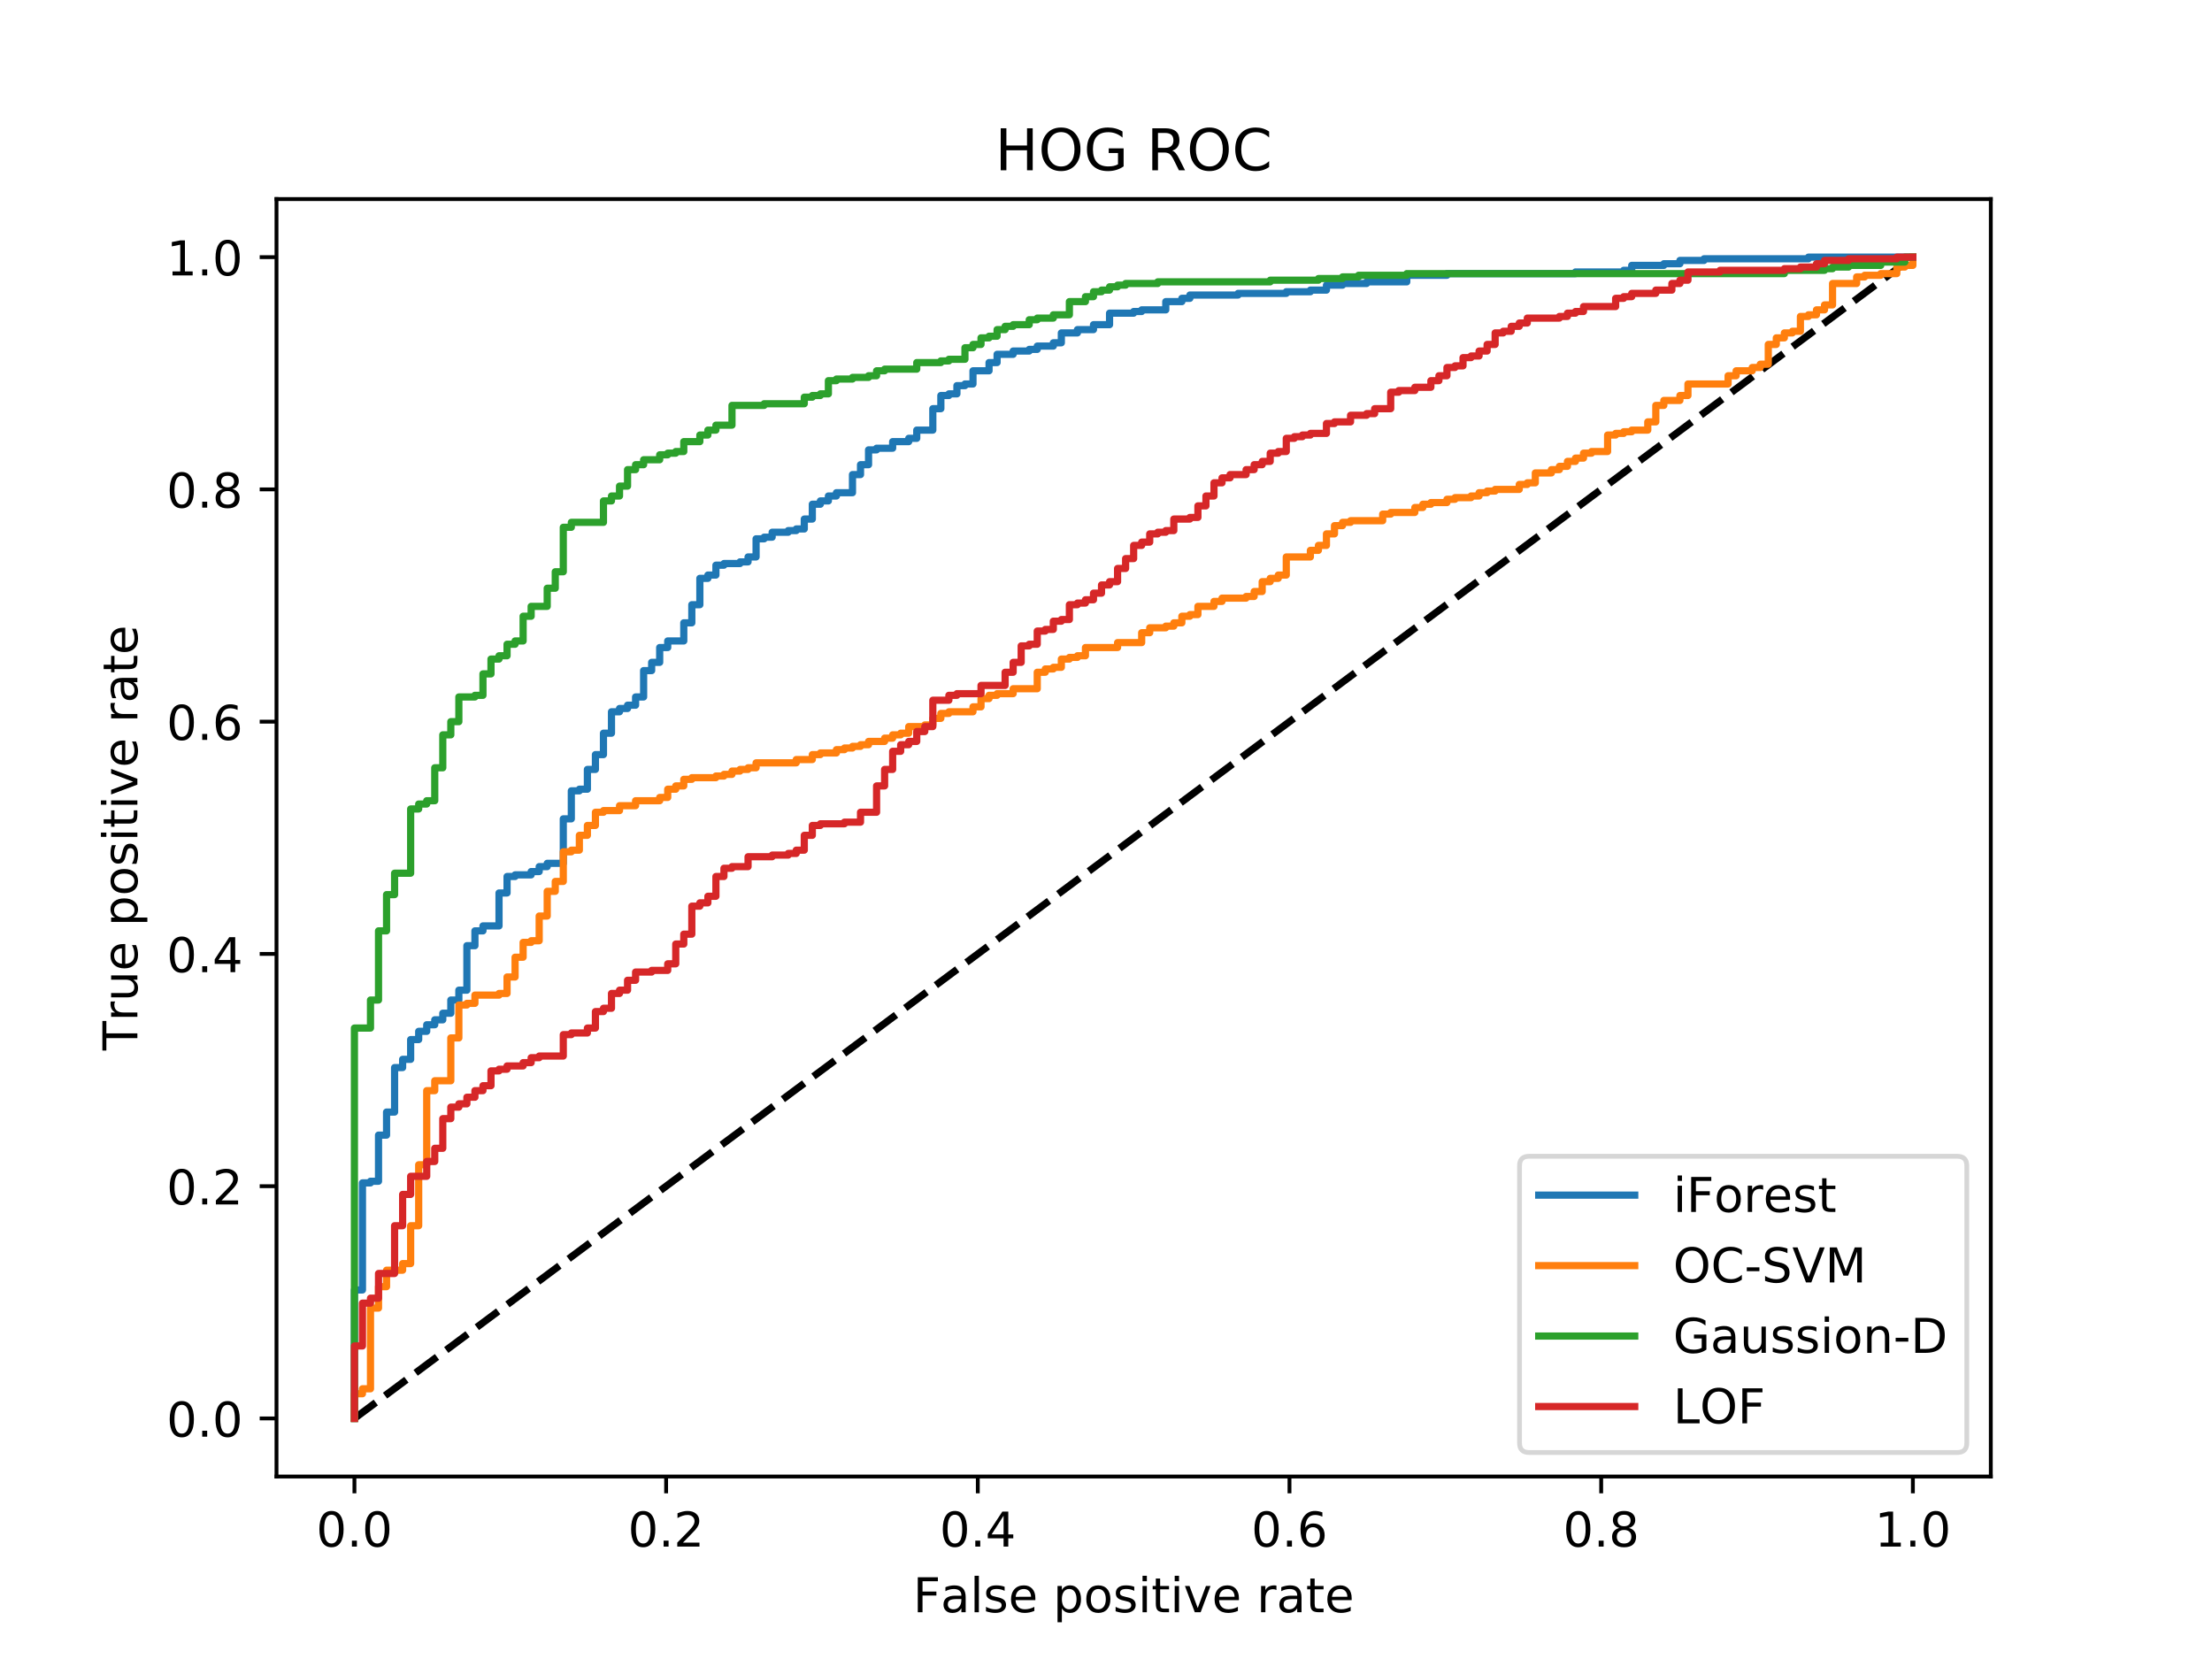 <?xml version="1.0" encoding="utf-8" standalone="no"?>
<!DOCTYPE svg PUBLIC "-//W3C//DTD SVG 1.1//EN"
  "http://www.w3.org/Graphics/SVG/1.1/DTD/svg11.dtd">
<!-- Created with matplotlib (https://matplotlib.org/) -->
<svg height="345.6pt" version="1.1" viewBox="0 0 460.8 345.6" width="460.8pt" xmlns="http://www.w3.org/2000/svg" xmlns:xlink="http://www.w3.org/1999/xlink">
 <defs>
  <style type="text/css">
*{stroke-linecap:butt;stroke-linejoin:round;}
  </style>
 </defs>
 <g id="figure_1">
  <g id="patch_1">
   <path d="M 0 345.6 
L 460.8 345.6 
L 460.8 0 
L 0 0 
z
" style="fill:#ffffff;"/>
  </g>
  <g id="axes_1">
   <g id="patch_2">
    <path d="M 57.6 307.584 
L 414.72 307.584 
L 414.72 41.472 
L 57.6 41.472 
z
" style="fill:#ffffff;"/>
   </g>
   <g id="matplotlib.axis_1">
    <g id="xtick_1">
     <g id="line2d_1">
      <defs>
       <path d="M 0 0 
L 0 3.5 
" id="m0bc32d3000" style="stroke:#000000;stroke-width:0.8;"/>
      </defs>
      <g>
       <use style="stroke:#000000;stroke-width:0.8;" x="73.833" xlink:href="#m0bc32d3000" y="307.584"/>
      </g>
     </g>
     <g id="text_1">
      <!-- 0.0 -->
      <defs>
       <path d="M 31.781 66.406 
Q 24.172 66.406 20.328 58.906 
Q 16.5 51.422 16.5 36.375 
Q 16.5 21.391 20.328 13.891 
Q 24.172 6.391 31.781 6.391 
Q 39.453 6.391 43.281 13.891 
Q 47.125 21.391 47.125 36.375 
Q 47.125 51.422 43.281 58.906 
Q 39.453 66.406 31.781 66.406 
z
M 31.781 74.219 
Q 44.047 74.219 50.516 64.516 
Q 56.984 54.828 56.984 36.375 
Q 56.984 17.969 50.516 8.266 
Q 44.047 -1.422 31.781 -1.422 
Q 19.531 -1.422 13.062 8.266 
Q 6.594 17.969 6.594 36.375 
Q 6.594 54.828 13.062 64.516 
Q 19.531 74.219 31.781 74.219 
z
" id="DejaVuSans-48"/>
       <path d="M 10.688 12.406 
L 21 12.406 
L 21 0 
L 10.688 0 
z
" id="DejaVuSans-46"/>
      </defs>
      <g transform="translate(65.881 322.182)scale(0.1 -0.1)">
       <use xlink:href="#DejaVuSans-48"/>
       <use x="63.623" xlink:href="#DejaVuSans-46"/>
       <use x="95.41" xlink:href="#DejaVuSans-48"/>
      </g>
     </g>
    </g>
    <g id="xtick_2">
     <g id="line2d_2">
      <g>
       <use style="stroke:#000000;stroke-width:0.8;" x="138.764" xlink:href="#m0bc32d3000" y="307.584"/>
      </g>
     </g>
     <g id="text_2">
      <!-- 0.2 -->
      <defs>
       <path d="M 19.188 8.297 
L 53.609 8.297 
L 53.609 0 
L 7.328 0 
L 7.328 8.297 
Q 12.938 14.109 22.625 23.891 
Q 32.328 33.688 34.812 36.531 
Q 39.547 41.844 41.422 45.531 
Q 43.312 49.219 43.312 52.781 
Q 43.312 58.594 39.234 62.25 
Q 35.156 65.922 28.609 65.922 
Q 23.969 65.922 18.812 64.312 
Q 13.672 62.703 7.812 59.422 
L 7.812 69.391 
Q 13.766 71.781 18.938 73 
Q 24.125 74.219 28.422 74.219 
Q 39.75 74.219 46.484 68.547 
Q 53.219 62.891 53.219 53.422 
Q 53.219 48.922 51.531 44.891 
Q 49.859 40.875 45.406 35.406 
Q 44.188 33.984 37.641 27.219 
Q 31.109 20.453 19.188 8.297 
z
" id="DejaVuSans-50"/>
      </defs>
      <g transform="translate(130.812 322.182)scale(0.1 -0.1)">
       <use xlink:href="#DejaVuSans-48"/>
       <use x="63.623" xlink:href="#DejaVuSans-46"/>
       <use x="95.41" xlink:href="#DejaVuSans-50"/>
      </g>
     </g>
    </g>
    <g id="xtick_3">
     <g id="line2d_3">
      <g>
       <use style="stroke:#000000;stroke-width:0.8;" x="203.695" xlink:href="#m0bc32d3000" y="307.584"/>
      </g>
     </g>
     <g id="text_3">
      <!-- 0.4 -->
      <defs>
       <path d="M 37.797 64.312 
L 12.891 25.391 
L 37.797 25.391 
z
M 35.203 72.906 
L 47.609 72.906 
L 47.609 25.391 
L 58.016 25.391 
L 58.016 17.188 
L 47.609 17.188 
L 47.609 0 
L 37.797 0 
L 37.797 17.188 
L 4.891 17.188 
L 4.891 26.703 
z
" id="DejaVuSans-52"/>
      </defs>
      <g transform="translate(195.743 322.182)scale(0.1 -0.1)">
       <use xlink:href="#DejaVuSans-48"/>
       <use x="63.623" xlink:href="#DejaVuSans-46"/>
       <use x="95.41" xlink:href="#DejaVuSans-52"/>
      </g>
     </g>
    </g>
    <g id="xtick_4">
     <g id="line2d_4">
      <g>
       <use style="stroke:#000000;stroke-width:0.8;" x="268.625" xlink:href="#m0bc32d3000" y="307.584"/>
      </g>
     </g>
     <g id="text_4">
      <!-- 0.6 -->
      <defs>
       <path d="M 33.016 40.375 
Q 26.375 40.375 22.484 35.828 
Q 18.609 31.297 18.609 23.391 
Q 18.609 15.531 22.484 10.953 
Q 26.375 6.391 33.016 6.391 
Q 39.656 6.391 43.531 10.953 
Q 47.406 15.531 47.406 23.391 
Q 47.406 31.297 43.531 35.828 
Q 39.656 40.375 33.016 40.375 
z
M 52.594 71.297 
L 52.594 62.312 
Q 48.875 64.062 45.094 64.984 
Q 41.312 65.922 37.594 65.922 
Q 27.828 65.922 22.672 59.328 
Q 17.531 52.734 16.797 39.406 
Q 19.672 43.656 24.016 45.922 
Q 28.375 48.188 33.594 48.188 
Q 44.578 48.188 50.953 41.516 
Q 57.328 34.859 57.328 23.391 
Q 57.328 12.156 50.688 5.359 
Q 44.047 -1.422 33.016 -1.422 
Q 20.359 -1.422 13.672 8.266 
Q 6.984 17.969 6.984 36.375 
Q 6.984 53.656 15.188 63.938 
Q 23.391 74.219 37.203 74.219 
Q 40.922 74.219 44.703 73.484 
Q 48.484 72.75 52.594 71.297 
z
" id="DejaVuSans-54"/>
      </defs>
      <g transform="translate(260.674 322.182)scale(0.1 -0.1)">
       <use xlink:href="#DejaVuSans-48"/>
       <use x="63.623" xlink:href="#DejaVuSans-46"/>
       <use x="95.41" xlink:href="#DejaVuSans-54"/>
      </g>
     </g>
    </g>
    <g id="xtick_5">
     <g id="line2d_5">
      <g>
       <use style="stroke:#000000;stroke-width:0.8;" x="333.556" xlink:href="#m0bc32d3000" y="307.584"/>
      </g>
     </g>
     <g id="text_5">
      <!-- 0.8 -->
      <defs>
       <path d="M 31.781 34.625 
Q 24.75 34.625 20.719 30.859 
Q 16.703 27.094 16.703 20.516 
Q 16.703 13.922 20.719 10.156 
Q 24.75 6.391 31.781 6.391 
Q 38.812 6.391 42.859 10.172 
Q 46.922 13.969 46.922 20.516 
Q 46.922 27.094 42.891 30.859 
Q 38.875 34.625 31.781 34.625 
z
M 21.922 38.812 
Q 15.578 40.375 12.031 44.719 
Q 8.5 49.078 8.5 55.328 
Q 8.5 64.062 14.719 69.141 
Q 20.953 74.219 31.781 74.219 
Q 42.672 74.219 48.875 69.141 
Q 55.078 64.062 55.078 55.328 
Q 55.078 49.078 51.531 44.719 
Q 48 40.375 41.703 38.812 
Q 48.828 37.156 52.797 32.312 
Q 56.781 27.484 56.781 20.516 
Q 56.781 9.906 50.312 4.234 
Q 43.844 -1.422 31.781 -1.422 
Q 19.734 -1.422 13.25 4.234 
Q 6.781 9.906 6.781 20.516 
Q 6.781 27.484 10.781 32.312 
Q 14.797 37.156 21.922 38.812 
z
M 18.312 54.391 
Q 18.312 48.734 21.844 45.562 
Q 25.391 42.391 31.781 42.391 
Q 38.141 42.391 41.719 45.562 
Q 45.312 48.734 45.312 54.391 
Q 45.312 60.062 41.719 63.234 
Q 38.141 66.406 31.781 66.406 
Q 25.391 66.406 21.844 63.234 
Q 18.312 60.062 18.312 54.391 
z
" id="DejaVuSans-56"/>
      </defs>
      <g transform="translate(325.605 322.182)scale(0.1 -0.1)">
       <use xlink:href="#DejaVuSans-48"/>
       <use x="63.623" xlink:href="#DejaVuSans-46"/>
       <use x="95.41" xlink:href="#DejaVuSans-56"/>
      </g>
     </g>
    </g>
    <g id="xtick_6">
     <g id="line2d_6">
      <g>
       <use style="stroke:#000000;stroke-width:0.8;" x="398.487" xlink:href="#m0bc32d3000" y="307.584"/>
      </g>
     </g>
     <g id="text_6">
      <!-- 1.0 -->
      <defs>
       <path d="M 12.406 8.297 
L 28.516 8.297 
L 28.516 63.922 
L 10.984 60.406 
L 10.984 69.391 
L 28.422 72.906 
L 38.281 72.906 
L 38.281 8.297 
L 54.391 8.297 
L 54.391 0 
L 12.406 0 
z
" id="DejaVuSans-49"/>
      </defs>
      <g transform="translate(390.536 322.182)scale(0.1 -0.1)">
       <use xlink:href="#DejaVuSans-49"/>
       <use x="63.623" xlink:href="#DejaVuSans-46"/>
       <use x="95.41" xlink:href="#DejaVuSans-48"/>
      </g>
     </g>
    </g>
    <g id="text_7">
     <!-- False positive rate -->
     <defs>
      <path d="M 9.812 72.906 
L 51.703 72.906 
L 51.703 64.594 
L 19.672 64.594 
L 19.672 43.109 
L 48.578 43.109 
L 48.578 34.812 
L 19.672 34.812 
L 19.672 0 
L 9.812 0 
z
" id="DejaVuSans-70"/>
      <path d="M 34.281 27.484 
Q 23.391 27.484 19.188 25 
Q 14.984 22.516 14.984 16.5 
Q 14.984 11.719 18.141 8.906 
Q 21.297 6.109 26.703 6.109 
Q 34.188 6.109 38.703 11.406 
Q 43.219 16.703 43.219 25.484 
L 43.219 27.484 
z
M 52.203 31.203 
L 52.203 0 
L 43.219 0 
L 43.219 8.297 
Q 40.141 3.328 35.547 0.953 
Q 30.953 -1.422 24.312 -1.422 
Q 15.922 -1.422 10.953 3.297 
Q 6 8.016 6 15.922 
Q 6 25.141 12.172 29.828 
Q 18.359 34.516 30.609 34.516 
L 43.219 34.516 
L 43.219 35.406 
Q 43.219 41.609 39.141 45 
Q 35.062 48.391 27.688 48.391 
Q 23 48.391 18.547 47.266 
Q 14.109 46.141 10.016 43.891 
L 10.016 52.203 
Q 14.938 54.109 19.578 55.047 
Q 24.219 56 28.609 56 
Q 40.484 56 46.344 49.844 
Q 52.203 43.703 52.203 31.203 
z
" id="DejaVuSans-97"/>
      <path d="M 9.422 75.984 
L 18.406 75.984 
L 18.406 0 
L 9.422 0 
z
" id="DejaVuSans-108"/>
      <path d="M 44.281 53.078 
L 44.281 44.578 
Q 40.484 46.531 36.375 47.5 
Q 32.281 48.484 27.875 48.484 
Q 21.188 48.484 17.844 46.438 
Q 14.5 44.391 14.5 40.281 
Q 14.5 37.156 16.891 35.375 
Q 19.281 33.594 26.516 31.984 
L 29.594 31.297 
Q 39.156 29.25 43.188 25.516 
Q 47.219 21.781 47.219 15.094 
Q 47.219 7.469 41.188 3.016 
Q 35.156 -1.422 24.609 -1.422 
Q 20.219 -1.422 15.453 -0.562 
Q 10.688 0.297 5.422 2 
L 5.422 11.281 
Q 10.406 8.688 15.234 7.391 
Q 20.062 6.109 24.812 6.109 
Q 31.156 6.109 34.562 8.281 
Q 37.984 10.453 37.984 14.406 
Q 37.984 18.062 35.516 20.016 
Q 33.062 21.969 24.703 23.781 
L 21.578 24.516 
Q 13.234 26.266 9.516 29.906 
Q 5.812 33.547 5.812 39.891 
Q 5.812 47.609 11.281 51.797 
Q 16.75 56 26.812 56 
Q 31.781 56 36.172 55.266 
Q 40.578 54.547 44.281 53.078 
z
" id="DejaVuSans-115"/>
      <path d="M 56.203 29.594 
L 56.203 25.203 
L 14.891 25.203 
Q 15.484 15.922 20.484 11.062 
Q 25.484 6.203 34.422 6.203 
Q 39.594 6.203 44.453 7.469 
Q 49.312 8.734 54.109 11.281 
L 54.109 2.781 
Q 49.266 0.734 44.188 -0.344 
Q 39.109 -1.422 33.891 -1.422 
Q 20.797 -1.422 13.156 6.188 
Q 5.516 13.812 5.516 26.812 
Q 5.516 40.234 12.766 48.109 
Q 20.016 56 32.328 56 
Q 43.359 56 49.781 48.891 
Q 56.203 41.797 56.203 29.594 
z
M 47.219 32.234 
Q 47.125 39.594 43.094 43.984 
Q 39.062 48.391 32.422 48.391 
Q 24.906 48.391 20.391 44.141 
Q 15.875 39.891 15.188 32.172 
z
" id="DejaVuSans-101"/>
      <path id="DejaVuSans-32"/>
      <path d="M 18.109 8.203 
L 18.109 -20.797 
L 9.078 -20.797 
L 9.078 54.688 
L 18.109 54.688 
L 18.109 46.391 
Q 20.953 51.266 25.266 53.625 
Q 29.594 56 35.594 56 
Q 45.562 56 51.781 48.094 
Q 58.016 40.188 58.016 27.297 
Q 58.016 14.406 51.781 6.484 
Q 45.562 -1.422 35.594 -1.422 
Q 29.594 -1.422 25.266 0.953 
Q 20.953 3.328 18.109 8.203 
z
M 48.688 27.297 
Q 48.688 37.203 44.609 42.844 
Q 40.531 48.484 33.406 48.484 
Q 26.266 48.484 22.188 42.844 
Q 18.109 37.203 18.109 27.297 
Q 18.109 17.391 22.188 11.75 
Q 26.266 6.109 33.406 6.109 
Q 40.531 6.109 44.609 11.75 
Q 48.688 17.391 48.688 27.297 
z
" id="DejaVuSans-112"/>
      <path d="M 30.609 48.391 
Q 23.391 48.391 19.188 42.75 
Q 14.984 37.109 14.984 27.297 
Q 14.984 17.484 19.156 11.844 
Q 23.344 6.203 30.609 6.203 
Q 37.797 6.203 41.984 11.859 
Q 46.188 17.531 46.188 27.297 
Q 46.188 37.016 41.984 42.703 
Q 37.797 48.391 30.609 48.391 
z
M 30.609 56 
Q 42.328 56 49.016 48.375 
Q 55.719 40.766 55.719 27.297 
Q 55.719 13.875 49.016 6.219 
Q 42.328 -1.422 30.609 -1.422 
Q 18.844 -1.422 12.172 6.219 
Q 5.516 13.875 5.516 27.297 
Q 5.516 40.766 12.172 48.375 
Q 18.844 56 30.609 56 
z
" id="DejaVuSans-111"/>
      <path d="M 9.422 54.688 
L 18.406 54.688 
L 18.406 0 
L 9.422 0 
z
M 9.422 75.984 
L 18.406 75.984 
L 18.406 64.594 
L 9.422 64.594 
z
" id="DejaVuSans-105"/>
      <path d="M 18.312 70.219 
L 18.312 54.688 
L 36.812 54.688 
L 36.812 47.703 
L 18.312 47.703 
L 18.312 18.016 
Q 18.312 11.328 20.141 9.422 
Q 21.969 7.516 27.594 7.516 
L 36.812 7.516 
L 36.812 0 
L 27.594 0 
Q 17.188 0 13.234 3.875 
Q 9.281 7.766 9.281 18.016 
L 9.281 47.703 
L 2.688 47.703 
L 2.688 54.688 
L 9.281 54.688 
L 9.281 70.219 
z
" id="DejaVuSans-116"/>
      <path d="M 2.984 54.688 
L 12.5 54.688 
L 29.594 8.797 
L 46.688 54.688 
L 56.203 54.688 
L 35.688 0 
L 23.484 0 
z
" id="DejaVuSans-118"/>
      <path d="M 41.109 46.297 
Q 39.594 47.172 37.812 47.578 
Q 36.031 48 33.891 48 
Q 26.266 48 22.188 43.047 
Q 18.109 38.094 18.109 28.812 
L 18.109 0 
L 9.078 0 
L 9.078 54.688 
L 18.109 54.688 
L 18.109 46.188 
Q 20.953 51.172 25.484 53.578 
Q 30.031 56 36.531 56 
Q 37.453 56 38.578 55.875 
Q 39.703 55.766 41.062 55.516 
z
" id="DejaVuSans-114"/>
     </defs>
     <g transform="translate(190.21 335.861)scale(0.1 -0.1)">
      <use xlink:href="#DejaVuSans-70"/>
      <use x="57.379" xlink:href="#DejaVuSans-97"/>
      <use x="118.658" xlink:href="#DejaVuSans-108"/>
      <use x="146.441" xlink:href="#DejaVuSans-115"/>
      <use x="198.541" xlink:href="#DejaVuSans-101"/>
      <use x="260.064" xlink:href="#DejaVuSans-32"/>
      <use x="291.852" xlink:href="#DejaVuSans-112"/>
      <use x="355.328" xlink:href="#DejaVuSans-111"/>
      <use x="416.51" xlink:href="#DejaVuSans-115"/>
      <use x="468.609" xlink:href="#DejaVuSans-105"/>
      <use x="496.393" xlink:href="#DejaVuSans-116"/>
      <use x="535.602" xlink:href="#DejaVuSans-105"/>
      <use x="563.385" xlink:href="#DejaVuSans-118"/>
      <use x="622.564" xlink:href="#DejaVuSans-101"/>
      <use x="684.088" xlink:href="#DejaVuSans-32"/>
      <use x="715.875" xlink:href="#DejaVuSans-114"/>
      <use x="756.988" xlink:href="#DejaVuSans-97"/>
      <use x="818.268" xlink:href="#DejaVuSans-116"/>
      <use x="857.477" xlink:href="#DejaVuSans-101"/>
     </g>
    </g>
   </g>
   <g id="matplotlib.axis_2">
    <g id="ytick_1">
     <g id="line2d_7">
      <defs>
       <path d="M 0 0 
L -3.5 0 
" id="m766996e56f" style="stroke:#000000;stroke-width:0.8;"/>
      </defs>
      <g>
       <use style="stroke:#000000;stroke-width:0.8;" x="57.6" xlink:href="#m766996e56f" y="295.488"/>
      </g>
     </g>
     <g id="text_8">
      <!-- 0.0 -->
      <g transform="translate(34.697 299.287)scale(0.1 -0.1)">
       <use xlink:href="#DejaVuSans-48"/>
       <use x="63.623" xlink:href="#DejaVuSans-46"/>
       <use x="95.41" xlink:href="#DejaVuSans-48"/>
      </g>
     </g>
    </g>
    <g id="ytick_2">
     <g id="line2d_8">
      <g>
       <use style="stroke:#000000;stroke-width:0.8;" x="57.6" xlink:href="#m766996e56f" y="247.104"/>
      </g>
     </g>
     <g id="text_9">
      <!-- 0.2 -->
      <g transform="translate(34.697 250.903)scale(0.1 -0.1)">
       <use xlink:href="#DejaVuSans-48"/>
       <use x="63.623" xlink:href="#DejaVuSans-46"/>
       <use x="95.41" xlink:href="#DejaVuSans-50"/>
      </g>
     </g>
    </g>
    <g id="ytick_3">
     <g id="line2d_9">
      <g>
       <use style="stroke:#000000;stroke-width:0.8;" x="57.6" xlink:href="#m766996e56f" y="198.72"/>
      </g>
     </g>
     <g id="text_10">
      <!-- 0.4 -->
      <g transform="translate(34.697 202.519)scale(0.1 -0.1)">
       <use xlink:href="#DejaVuSans-48"/>
       <use x="63.623" xlink:href="#DejaVuSans-46"/>
       <use x="95.41" xlink:href="#DejaVuSans-52"/>
      </g>
     </g>
    </g>
    <g id="ytick_4">
     <g id="line2d_10">
      <g>
       <use style="stroke:#000000;stroke-width:0.8;" x="57.6" xlink:href="#m766996e56f" y="150.336"/>
      </g>
     </g>
     <g id="text_11">
      <!-- 0.6 -->
      <g transform="translate(34.697 154.135)scale(0.1 -0.1)">
       <use xlink:href="#DejaVuSans-48"/>
       <use x="63.623" xlink:href="#DejaVuSans-46"/>
       <use x="95.41" xlink:href="#DejaVuSans-54"/>
      </g>
     </g>
    </g>
    <g id="ytick_5">
     <g id="line2d_11">
      <g>
       <use style="stroke:#000000;stroke-width:0.8;" x="57.6" xlink:href="#m766996e56f" y="101.952"/>
      </g>
     </g>
     <g id="text_12">
      <!-- 0.8 -->
      <g transform="translate(34.697 105.751)scale(0.1 -0.1)">
       <use xlink:href="#DejaVuSans-48"/>
       <use x="63.623" xlink:href="#DejaVuSans-46"/>
       <use x="95.41" xlink:href="#DejaVuSans-56"/>
      </g>
     </g>
    </g>
    <g id="ytick_6">
     <g id="line2d_12">
      <g>
       <use style="stroke:#000000;stroke-width:0.8;" x="57.6" xlink:href="#m766996e56f" y="53.568"/>
      </g>
     </g>
     <g id="text_13">
      <!-- 1.0 -->
      <g transform="translate(34.697 57.367)scale(0.1 -0.1)">
       <use xlink:href="#DejaVuSans-49"/>
       <use x="63.623" xlink:href="#DejaVuSans-46"/>
       <use x="95.41" xlink:href="#DejaVuSans-48"/>
      </g>
     </g>
    </g>
    <g id="text_14">
     <!-- True positive rate -->
     <defs>
      <path d="M -0.297 72.906 
L 61.375 72.906 
L 61.375 64.594 
L 35.5 64.594 
L 35.5 0 
L 25.594 0 
L 25.594 64.594 
L -0.297 64.594 
z
" id="DejaVuSans-84"/>
      <path d="M 8.5 21.578 
L 8.5 54.688 
L 17.484 54.688 
L 17.484 21.922 
Q 17.484 14.156 20.5 10.266 
Q 23.531 6.391 29.594 6.391 
Q 36.859 6.391 41.078 11.031 
Q 45.312 15.672 45.312 23.688 
L 45.312 54.688 
L 54.297 54.688 
L 54.297 0 
L 45.312 0 
L 45.312 8.406 
Q 42.047 3.422 37.719 1 
Q 33.406 -1.422 27.688 -1.422 
Q 18.266 -1.422 13.375 4.438 
Q 8.5 10.297 8.5 21.578 
z
M 31.109 56 
z
" id="DejaVuSans-117"/>
     </defs>
     <g transform="translate(28.617 218.819)rotate(-90)scale(0.1 -0.1)">
      <use xlink:href="#DejaVuSans-84"/>
      <use x="60.865" xlink:href="#DejaVuSans-114"/>
      <use x="101.979" xlink:href="#DejaVuSans-117"/>
      <use x="165.357" xlink:href="#DejaVuSans-101"/>
      <use x="226.881" xlink:href="#DejaVuSans-32"/>
      <use x="258.668" xlink:href="#DejaVuSans-112"/>
      <use x="322.145" xlink:href="#DejaVuSans-111"/>
      <use x="383.326" xlink:href="#DejaVuSans-115"/>
      <use x="435.426" xlink:href="#DejaVuSans-105"/>
      <use x="463.209" xlink:href="#DejaVuSans-116"/>
      <use x="502.418" xlink:href="#DejaVuSans-105"/>
      <use x="530.201" xlink:href="#DejaVuSans-118"/>
      <use x="589.381" xlink:href="#DejaVuSans-101"/>
      <use x="650.904" xlink:href="#DejaVuSans-32"/>
      <use x="682.691" xlink:href="#DejaVuSans-114"/>
      <use x="723.805" xlink:href="#DejaVuSans-97"/>
      <use x="785.084" xlink:href="#DejaVuSans-116"/>
      <use x="824.293" xlink:href="#DejaVuSans-101"/>
     </g>
    </g>
   </g>
   <g id="line2d_13">
    <path clip-path="url(#pf95287f43f)" d="M 73.833 295.488 
L 398.487 53.568 
" style="fill:none;stroke:#000000;stroke-dasharray:5.55,2.4;stroke-dashoffset:0;stroke-width:1.5;"/>
   </g>
   <g id="line2d_14">
    <path clip-path="url(#pf95287f43f)" d="M 73.833 295.488 
L 73.833 268.722 
L 75.506 268.722 
L 75.506 246.418 
L 77.18 246.418 
L 77.18 246.075 
L 78.853 246.075 
L 78.853 236.466 
L 80.527 236.466 
L 80.527 231.662 
L 82.2 231.662 
L 82.2 222.397 
L 83.874 222.397 
L 83.874 220.682 
L 85.547 220.682 
L 85.547 216.564 
L 87.221 216.564 
L 87.221 214.848 
L 88.894 214.848 
L 88.894 213.475 
L 90.567 213.475 
L 90.567 212.446 
L 92.241 212.446 
L 92.241 211.073 
L 93.914 211.073 
L 93.914 208.328 
L 95.588 208.328 
L 95.588 206.269 
L 97.261 206.269 
L 97.261 197.004 
L 98.935 197.004 
L 98.935 193.916 
L 100.608 193.916 
L 100.608 192.886 
L 103.955 192.886 
L 103.955 186.023 
L 105.629 186.023 
L 105.629 182.592 
L 107.302 182.592 
L 107.302 182.249 
L 110.649 182.249 
L 110.649 181.563 
L 112.323 181.563 
L 112.323 180.533 
L 113.996 180.533 
L 113.996 179.847 
L 117.343 179.847 
L 117.343 170.582 
L 119.017 170.582 
L 119.017 164.748 
L 120.69 164.748 
L 120.69 164.405 
L 122.364 164.405 
L 122.364 160.287 
L 124.037 160.287 
L 124.037 157.199 
L 125.711 157.199 
L 125.711 152.738 
L 127.384 152.738 
L 127.384 148.277 
L 129.057 148.277 
L 129.057 147.591 
L 130.731 147.591 
L 130.731 146.905 
L 132.404 146.905 
L 132.404 145.189 
L 134.078 145.189 
L 134.078 139.698 
L 135.751 139.698 
L 135.751 137.983 
L 137.425 137.983 
L 137.425 134.894 
L 139.098 134.894 
L 139.098 133.522 
L 142.445 133.522 
L 142.445 129.747 
L 144.119 129.747 
L 144.119 125.972 
L 145.792 125.972 
L 145.792 120.482 
L 147.466 120.482 
L 147.466 119.796 
L 149.139 119.796 
L 149.139 117.737 
L 150.813 117.737 
L 150.813 117.394 
L 154.16 117.394 
L 154.16 117.051 
L 155.833 117.051 
L 155.833 116.021 
L 157.507 116.021 
L 157.507 112.246 
L 159.18 112.246 
L 159.18 111.903 
L 160.854 111.903 
L 160.854 110.874 
L 164.2 110.874 
L 164.2 110.531 
L 165.874 110.531 
L 165.874 110.188 
L 167.547 110.188 
L 167.547 108.129 
L 169.221 108.129 
L 169.221 105.04 
L 170.894 105.04 
L 170.894 104.354 
L 172.568 104.354 
L 172.568 103.325 
L 174.241 103.325 
L 174.241 102.638 
L 177.588 102.638 
L 177.588 98.864 
L 179.262 98.864 
L 179.262 96.805 
L 180.935 96.805 
L 180.935 93.716 
L 182.609 93.716 
L 182.609 93.373 
L 185.956 93.373 
L 185.956 92.001 
L 189.303 92.001 
L 189.303 91.314 
L 190.976 91.314 
L 190.976 89.599 
L 194.323 89.599 
L 194.323 85.138 
L 195.997 85.138 
L 195.997 82.393 
L 197.67 82.393 
L 197.67 82.049 
L 199.344 82.049 
L 199.344 80.334 
L 201.017 80.334 
L 201.017 79.99 
L 202.69 79.99 
L 202.69 77.245 
L 206.037 77.245 
L 206.037 75.53 
L 207.711 75.53 
L 207.711 73.814 
L 211.058 73.814 
L 211.058 73.127 
L 214.405 73.127 
L 214.405 72.784 
L 216.078 72.784 
L 216.078 72.098 
L 219.425 72.098 
L 219.425 71.412 
L 221.099 71.412 
L 221.099 69.353 
L 224.446 69.353 
L 224.446 68.667 
L 227.793 68.667 
L 227.793 67.637 
L 231.14 67.637 
L 231.14 65.235 
L 236.16 65.235 
L 236.16 64.892 
L 237.833 64.892 
L 237.833 64.549 
L 242.854 64.549 
L 242.854 62.833 
L 246.201 62.833 
L 246.201 62.147 
L 247.874 62.147 
L 247.874 61.46 
L 257.915 61.46 
L 257.915 61.117 
L 267.956 61.117 
L 267.956 60.774 
L 272.976 60.774 
L 272.976 60.431 
L 276.323 60.431 
L 276.323 59.402 
L 279.67 59.402 
L 279.67 59.058 
L 284.691 59.058 
L 284.691 58.715 
L 293.058 58.715 
L 293.058 57.343 
L 301.426 57.343 
L 301.426 56.999 
L 328.201 56.999 
L 328.201 56.656 
L 338.242 56.656 
L 338.242 56.313 
L 339.916 56.313 
L 339.916 55.284 
L 346.609 55.284 
L 346.609 54.941 
L 349.956 54.941 
L 349.956 54.254 
L 354.977 54.254 
L 354.977 53.911 
L 376.732 53.911 
L 376.732 53.568 
L 398.487 53.568 
L 398.487 53.568 
" style="fill:none;stroke:#1f77b4;stroke-linecap:square;stroke-width:1.5;"/>
   </g>
   <g id="line2d_15">
    <path clip-path="url(#pf95287f43f)" d="M 73.833 295.488 
L 73.833 290.341 
L 75.506 290.341 
L 75.506 289.311 
L 77.18 289.311 
L 77.18 272.497 
L 78.853 272.497 
L 78.853 268.036 
L 80.527 268.036 
L 80.527 264.605 
L 83.874 264.605 
L 83.874 263.232 
L 85.547 263.232 
L 85.547 255.34 
L 87.221 255.34 
L 87.221 242.643 
L 88.894 242.643 
L 88.894 227.201 
L 90.567 227.201 
L 90.567 225.142 
L 93.914 225.142 
L 93.914 216.221 
L 95.588 216.221 
L 95.588 209.358 
L 97.261 209.358 
L 97.261 209.014 
L 98.935 209.014 
L 98.935 207.299 
L 103.955 207.299 
L 103.955 206.956 
L 105.629 206.956 
L 105.629 203.524 
L 107.302 203.524 
L 107.302 199.406 
L 108.976 199.406 
L 108.976 196.318 
L 110.649 196.318 
L 110.649 195.975 
L 112.323 195.975 
L 112.323 190.828 
L 113.996 190.828 
L 113.996 185.68 
L 115.67 185.68 
L 115.67 183.621 
L 117.343 183.621 
L 117.343 177.445 
L 119.017 177.445 
L 119.017 177.102 
L 120.69 177.102 
L 120.69 174.013 
L 122.364 174.013 
L 122.364 171.954 
L 124.037 171.954 
L 124.037 169.209 
L 125.711 169.209 
L 125.711 168.866 
L 129.057 168.866 
L 129.057 167.837 
L 132.404 167.837 
L 132.404 166.807 
L 137.425 166.807 
L 137.425 166.121 
L 139.098 166.121 
L 139.098 164.405 
L 140.772 164.405 
L 140.772 163.719 
L 142.445 163.719 
L 142.445 162.346 
L 144.119 162.346 
L 144.119 162.003 
L 149.139 162.003 
L 149.139 161.66 
L 150.813 161.66 
L 150.813 161.317 
L 152.486 161.317 
L 152.486 160.63 
L 154.16 160.63 
L 154.16 160.287 
L 155.833 160.287 
L 155.833 159.944 
L 157.507 159.944 
L 157.507 158.915 
L 165.874 158.915 
L 165.874 158.228 
L 169.221 158.228 
L 169.221 157.199 
L 170.894 157.199 
L 170.894 156.856 
L 174.241 156.856 
L 174.241 156.17 
L 175.915 156.17 
L 175.915 155.826 
L 177.588 155.826 
L 177.588 155.483 
L 179.262 155.483 
L 179.262 155.14 
L 180.935 155.14 
L 180.935 154.454 
L 184.282 154.454 
L 184.282 153.767 
L 185.956 153.767 
L 185.956 153.081 
L 187.629 153.081 
L 187.629 152.738 
L 189.303 152.738 
L 189.303 151.365 
L 192.65 151.365 
L 192.65 151.022 
L 194.323 151.022 
L 194.323 149.65 
L 195.997 149.65 
L 195.997 148.62 
L 197.67 148.62 
L 197.67 148.277 
L 202.69 148.277 
L 202.69 147.248 
L 204.364 147.248 
L 204.364 145.532 
L 206.037 145.532 
L 206.037 144.846 
L 207.711 144.846 
L 207.711 144.502 
L 211.058 144.502 
L 211.058 143.473 
L 216.078 143.473 
L 216.078 140.042 
L 217.752 140.042 
L 217.752 139.355 
L 219.425 139.355 
L 219.425 139.012 
L 221.099 139.012 
L 221.099 137.296 
L 222.772 137.296 
L 222.772 136.953 
L 224.446 136.953 
L 224.446 136.61 
L 226.119 136.61 
L 226.119 134.894 
L 232.813 134.894 
L 232.813 133.865 
L 237.833 133.865 
L 237.833 131.806 
L 239.507 131.806 
L 239.507 130.777 
L 242.854 130.777 
L 242.854 130.433 
L 244.527 130.433 
L 244.527 129.747 
L 246.201 129.747 
L 246.201 128.374 
L 247.874 128.374 
L 247.874 128.031 
L 249.548 128.031 
L 249.548 126.316 
L 252.895 126.316 
L 252.895 125.286 
L 254.568 125.286 
L 254.568 124.6 
L 259.589 124.6 
L 259.589 124.257 
L 261.262 124.257 
L 261.262 123.227 
L 262.936 123.227 
L 262.936 121.168 
L 264.609 121.168 
L 264.609 120.482 
L 266.283 120.482 
L 266.283 119.796 
L 267.956 119.796 
L 267.956 116.021 
L 272.976 116.021 
L 272.976 114.649 
L 274.65 114.649 
L 274.65 113.619 
L 276.323 113.619 
L 276.323 111.217 
L 277.997 111.217 
L 277.997 109.501 
L 279.67 109.501 
L 279.67 108.815 
L 281.344 108.815 
L 281.344 108.472 
L 288.038 108.472 
L 288.038 107.099 
L 289.711 107.099 
L 289.711 106.756 
L 294.732 106.756 
L 294.732 105.727 
L 296.405 105.727 
L 296.405 105.04 
L 298.079 105.04 
L 298.079 104.697 
L 301.426 104.697 
L 301.426 104.011 
L 303.099 104.011 
L 303.099 103.668 
L 306.446 103.668 
L 306.446 103.325 
L 308.12 103.325 
L 308.12 102.638 
L 309.793 102.638 
L 309.793 102.295 
L 311.466 102.295 
L 311.466 101.952 
L 316.487 101.952 
L 316.487 100.923 
L 318.16 100.923 
L 318.16 100.579 
L 319.834 100.579 
L 319.834 98.521 
L 323.181 98.521 
L 323.181 97.834 
L 324.854 97.834 
L 324.854 97.148 
L 326.528 97.148 
L 326.528 96.118 
L 328.201 96.118 
L 328.201 95.432 
L 329.875 95.432 
L 329.875 94.403 
L 331.548 94.403 
L 331.548 94.06 
L 334.895 94.06 
L 334.895 90.628 
L 336.569 90.628 
L 336.569 90.285 
L 338.242 90.285 
L 338.242 89.942 
L 339.916 89.942 
L 339.916 89.599 
L 343.263 89.599 
L 343.263 87.883 
L 344.936 87.883 
L 344.936 84.451 
L 346.609 84.451 
L 346.609 83.422 
L 349.956 83.422 
L 349.956 82.393 
L 351.63 82.393 
L 351.63 79.99 
L 359.997 79.99 
L 359.997 78.275 
L 361.671 78.275 
L 361.671 77.245 
L 365.018 77.245 
L 365.018 76.559 
L 366.691 76.559 
L 366.691 75.873 
L 368.365 75.873 
L 368.365 71.755 
L 370.038 71.755 
L 370.038 70.382 
L 371.712 70.382 
L 371.712 69.353 
L 373.385 69.353 
L 373.385 69.01 
L 375.059 69.01 
L 375.059 65.921 
L 376.732 65.921 
L 376.732 65.578 
L 378.406 65.578 
L 378.406 64.549 
L 380.079 64.549 
L 380.079 63.519 
L 381.753 63.519 
L 381.753 59.058 
L 386.773 59.058 
L 386.773 57.686 
L 388.446 57.686 
L 388.446 57.343 
L 391.793 57.343 
L 391.793 56.999 
L 395.14 56.999 
L 395.14 55.627 
L 396.814 55.627 
L 396.814 55.284 
L 398.487 55.284 
L 398.487 53.568 
L 398.487 53.568 
" style="fill:none;stroke:#ff7f0e;stroke-linecap:square;stroke-width:1.5;"/>
   </g>
   <g id="line2d_16">
    <path clip-path="url(#pf95287f43f)" d="M 73.833 295.488 
L 73.833 214.162 
L 77.18 214.162 
L 77.18 208.328 
L 78.853 208.328 
L 78.853 193.916 
L 80.527 193.916 
L 80.527 186.367 
L 82.2 186.367 
L 82.2 181.906 
L 85.547 181.906 
L 85.547 168.523 
L 87.221 168.523 
L 87.221 167.493 
L 88.894 167.493 
L 88.894 166.807 
L 90.567 166.807 
L 90.567 159.944 
L 92.241 159.944 
L 92.241 153.081 
L 93.914 153.081 
L 93.914 150.336 
L 95.588 150.336 
L 95.588 145.189 
L 98.935 145.189 
L 98.935 144.846 
L 100.608 144.846 
L 100.608 140.385 
L 102.282 140.385 
L 102.282 137.296 
L 103.955 137.296 
L 103.955 136.61 
L 105.629 136.61 
L 105.629 134.208 
L 107.302 134.208 
L 107.302 133.522 
L 108.976 133.522 
L 108.976 128.374 
L 110.649 128.374 
L 110.649 126.316 
L 113.996 126.316 
L 113.996 122.541 
L 115.67 122.541 
L 115.67 119.109 
L 117.343 119.109 
L 117.343 109.844 
L 119.017 109.844 
L 119.017 108.815 
L 125.711 108.815 
L 125.711 104.354 
L 127.384 104.354 
L 127.384 103.325 
L 129.057 103.325 
L 129.057 101.266 
L 130.731 101.266 
L 130.731 97.834 
L 132.404 97.834 
L 132.404 96.805 
L 134.078 96.805 
L 134.078 95.775 
L 137.425 95.775 
L 137.425 94.746 
L 139.098 94.746 
L 139.098 94.403 
L 140.772 94.403 
L 140.772 94.06 
L 142.445 94.06 
L 142.445 92.001 
L 145.792 92.001 
L 145.792 90.628 
L 147.466 90.628 
L 147.466 89.599 
L 149.139 89.599 
L 149.139 88.569 
L 152.486 88.569 
L 152.486 84.451 
L 159.18 84.451 
L 159.18 84.108 
L 167.547 84.108 
L 167.547 82.736 
L 169.221 82.736 
L 169.221 82.393 
L 170.894 82.393 
L 170.894 82.049 
L 172.568 82.049 
L 172.568 79.304 
L 174.241 79.304 
L 174.241 78.961 
L 177.588 78.961 
L 177.588 78.618 
L 180.935 78.618 
L 180.935 78.275 
L 182.609 78.275 
L 182.609 77.245 
L 184.282 77.245 
L 184.282 76.902 
L 190.976 76.902 
L 190.976 75.53 
L 195.997 75.53 
L 195.997 75.186 
L 197.67 75.186 
L 197.67 74.843 
L 201.017 74.843 
L 201.017 72.441 
L 202.69 72.441 
L 202.69 71.755 
L 204.364 71.755 
L 204.364 70.382 
L 206.037 70.382 
L 206.037 70.039 
L 207.711 70.039 
L 207.711 68.667 
L 209.384 68.667 
L 209.384 67.98 
L 211.058 67.98 
L 211.058 67.637 
L 214.405 67.637 
L 214.405 66.608 
L 216.078 66.608 
L 216.078 66.265 
L 219.425 66.265 
L 219.425 65.578 
L 222.772 65.578 
L 222.772 62.833 
L 226.119 62.833 
L 226.119 61.804 
L 227.793 61.804 
L 227.793 60.774 
L 229.466 60.774 
L 229.466 60.431 
L 231.14 60.431 
L 231.14 59.745 
L 232.813 59.745 
L 232.813 59.402 
L 234.487 59.402 
L 234.487 59.058 
L 241.18 59.058 
L 241.18 58.715 
L 264.609 58.715 
L 264.609 58.372 
L 274.65 58.372 
L 274.65 58.029 
L 279.67 58.029 
L 279.67 57.686 
L 283.017 57.686 
L 283.017 57.343 
L 293.058 57.343 
L 293.058 56.999 
L 371.712 56.999 
L 371.712 56.313 
L 380.079 56.313 
L 380.079 55.97 
L 381.753 55.97 
L 381.753 55.627 
L 385.099 55.627 
L 385.099 55.284 
L 391.793 55.284 
L 391.793 54.597 
L 396.814 54.597 
L 396.814 53.568 
L 398.487 53.568 
L 398.487 53.568 
" style="fill:none;stroke:#2ca02c;stroke-linecap:square;stroke-width:1.5;"/>
   </g>
   <g id="line2d_17">
    <path clip-path="url(#pf95287f43f)" d="M 73.833 295.488 
L 73.833 280.389 
L 75.506 280.389 
L 75.506 271.468 
L 77.18 271.468 
L 77.18 270.438 
L 78.853 270.438 
L 78.853 265.291 
L 82.2 265.291 
L 82.2 255.34 
L 83.874 255.34 
L 83.874 248.82 
L 85.547 248.82 
L 85.547 245.045 
L 88.894 245.045 
L 88.894 241.957 
L 90.567 241.957 
L 90.567 239.212 
L 92.241 239.212 
L 92.241 233.035 
L 93.914 233.035 
L 93.914 230.633 
L 95.588 230.633 
L 95.588 229.947 
L 97.261 229.947 
L 97.261 228.574 
L 98.935 228.574 
L 98.935 227.201 
L 100.608 227.201 
L 100.608 226.172 
L 102.282 226.172 
L 102.282 223.084 
L 103.955 223.084 
L 103.955 222.74 
L 105.629 222.74 
L 105.629 222.054 
L 108.976 222.054 
L 108.976 221.368 
L 110.649 221.368 
L 110.649 220.338 
L 112.323 220.338 
L 112.323 219.995 
L 117.343 219.995 
L 117.343 215.534 
L 119.017 215.534 
L 119.017 215.191 
L 122.364 215.191 
L 122.364 214.162 
L 124.037 214.162 
L 124.037 210.73 
L 125.711 210.73 
L 125.711 210.044 
L 127.384 210.044 
L 127.384 206.956 
L 129.057 206.956 
L 129.057 206.269 
L 130.731 206.269 
L 130.731 204.21 
L 132.404 204.21 
L 132.404 202.495 
L 135.751 202.495 
L 135.751 202.151 
L 139.098 202.151 
L 139.098 200.779 
L 140.772 200.779 
L 140.772 196.661 
L 142.445 196.661 
L 142.445 194.602 
L 144.119 194.602 
L 144.119 188.769 
L 145.792 188.769 
L 145.792 188.082 
L 147.466 188.082 
L 147.466 186.71 
L 149.139 186.71 
L 149.139 182.592 
L 150.813 182.592 
L 150.813 180.876 
L 152.486 180.876 
L 152.486 180.533 
L 155.833 180.533 
L 155.833 178.474 
L 160.854 178.474 
L 160.854 178.131 
L 164.2 178.131 
L 164.2 177.788 
L 165.874 177.788 
L 165.874 177.102 
L 167.547 177.102 
L 167.547 174.013 
L 169.221 174.013 
L 169.221 171.954 
L 170.894 171.954 
L 170.894 171.611 
L 175.915 171.611 
L 175.915 171.268 
L 179.262 171.268 
L 179.262 169.209 
L 182.609 169.209 
L 182.609 163.719 
L 184.282 163.719 
L 184.282 160.287 
L 185.956 160.287 
L 185.956 156.513 
L 187.629 156.513 
L 187.629 155.14 
L 189.303 155.14 
L 189.303 154.454 
L 190.976 154.454 
L 190.976 152.395 
L 192.65 152.395 
L 192.65 151.365 
L 194.323 151.365 
L 194.323 145.875 
L 197.67 145.875 
L 197.67 144.846 
L 199.344 144.846 
L 199.344 144.502 
L 204.364 144.502 
L 204.364 142.787 
L 209.384 142.787 
L 209.384 140.042 
L 211.058 140.042 
L 211.058 137.983 
L 212.731 137.983 
L 212.731 134.551 
L 214.405 134.551 
L 214.405 134.208 
L 216.078 134.208 
L 216.078 131.463 
L 217.752 131.463 
L 217.752 131.12 
L 219.425 131.12 
L 219.425 129.404 
L 221.099 129.404 
L 221.099 129.061 
L 222.772 129.061 
L 222.772 125.972 
L 224.446 125.972 
L 224.446 125.629 
L 226.119 125.629 
L 226.119 124.943 
L 227.793 124.943 
L 227.793 123.57 
L 229.466 123.57 
L 229.466 121.855 
L 231.14 121.855 
L 231.14 121.168 
L 232.813 121.168 
L 232.813 118.423 
L 234.487 118.423 
L 234.487 116.364 
L 236.16 116.364 
L 236.16 113.619 
L 237.833 113.619 
L 237.833 112.933 
L 239.507 112.933 
L 239.507 111.217 
L 241.18 111.217 
L 241.18 110.874 
L 242.854 110.874 
L 242.854 110.531 
L 244.527 110.531 
L 244.527 108.129 
L 247.874 108.129 
L 247.874 107.786 
L 249.548 107.786 
L 249.548 105.383 
L 251.221 105.383 
L 251.221 103.325 
L 252.895 103.325 
L 252.895 100.579 
L 254.568 100.579 
L 254.568 99.55 
L 256.242 99.55 
L 256.242 98.864 
L 259.589 98.864 
L 259.589 97.834 
L 261.262 97.834 
L 261.262 96.805 
L 262.936 96.805 
L 262.936 96.118 
L 264.609 96.118 
L 264.609 94.403 
L 266.283 94.403 
L 266.283 94.06 
L 267.956 94.06 
L 267.956 91.314 
L 269.63 91.314 
L 269.63 90.971 
L 271.303 90.971 
L 271.303 90.628 
L 272.976 90.628 
L 272.976 90.285 
L 276.323 90.285 
L 276.323 88.226 
L 277.997 88.226 
L 277.997 87.883 
L 281.344 87.883 
L 281.344 86.51 
L 284.691 86.51 
L 284.691 86.167 
L 286.364 86.167 
L 286.364 85.138 
L 289.711 85.138 
L 289.711 81.706 
L 291.385 81.706 
L 291.385 81.363 
L 294.732 81.363 
L 294.732 80.677 
L 298.079 80.677 
L 298.079 79.304 
L 299.752 79.304 
L 299.752 78.275 
L 301.426 78.275 
L 301.426 76.559 
L 303.099 76.559 
L 303.099 76.216 
L 304.773 76.216 
L 304.773 74.5 
L 306.446 74.5 
L 306.446 74.157 
L 308.12 74.157 
L 308.12 73.127 
L 309.793 73.127 
L 309.793 71.755 
L 311.466 71.755 
L 311.466 69.353 
L 313.14 69.353 
L 313.14 69.01 
L 314.813 69.01 
L 314.813 67.98 
L 316.487 67.98 
L 316.487 67.294 
L 318.16 67.294 
L 318.16 66.265 
L 324.854 66.265 
L 324.854 65.921 
L 326.528 65.921 
L 326.528 65.235 
L 328.201 65.235 
L 328.201 64.892 
L 329.875 64.892 
L 329.875 63.862 
L 336.569 63.862 
L 336.569 62.147 
L 338.242 62.147 
L 338.242 61.804 
L 339.916 61.804 
L 339.916 61.117 
L 344.936 61.117 
L 344.936 60.431 
L 348.283 60.431 
L 348.283 59.058 
L 349.956 59.058 
L 349.956 58.372 
L 351.63 58.372 
L 351.63 56.656 
L 358.324 56.656 
L 358.324 56.313 
L 371.712 56.313 
L 371.712 55.97 
L 375.059 55.97 
L 375.059 55.627 
L 378.406 55.627 
L 378.406 54.941 
L 380.079 54.941 
L 380.079 54.254 
L 385.099 54.254 
L 385.099 53.911 
L 395.14 53.911 
L 395.14 53.568 
L 398.487 53.568 
L 398.487 53.568 
" style="fill:none;stroke:#d62728;stroke-linecap:square;stroke-width:1.5;"/>
   </g>
   <g id="patch_3">
    <path d="M 57.6 307.584 
L 57.6 41.472 
" style="fill:none;stroke:#000000;stroke-linecap:square;stroke-linejoin:miter;stroke-width:0.8;"/>
   </g>
   <g id="patch_4">
    <path d="M 414.72 307.584 
L 414.72 41.472 
" style="fill:none;stroke:#000000;stroke-linecap:square;stroke-linejoin:miter;stroke-width:0.8;"/>
   </g>
   <g id="patch_5">
    <path d="M 57.6 307.584 
L 414.72 307.584 
" style="fill:none;stroke:#000000;stroke-linecap:square;stroke-linejoin:miter;stroke-width:0.8;"/>
   </g>
   <g id="patch_6">
    <path d="M 57.6 41.472 
L 414.72 41.472 
" style="fill:none;stroke:#000000;stroke-linecap:square;stroke-linejoin:miter;stroke-width:0.8;"/>
   </g>
   <g id="text_15">
    <!-- HOG ROC -->
    <defs>
     <path d="M 9.812 72.906 
L 19.672 72.906 
L 19.672 43.016 
L 55.516 43.016 
L 55.516 72.906 
L 65.375 72.906 
L 65.375 0 
L 55.516 0 
L 55.516 34.719 
L 19.672 34.719 
L 19.672 0 
L 9.812 0 
z
" id="DejaVuSans-72"/>
     <path d="M 39.406 66.219 
Q 28.656 66.219 22.328 58.203 
Q 16.016 50.203 16.016 36.375 
Q 16.016 22.609 22.328 14.594 
Q 28.656 6.594 39.406 6.594 
Q 50.141 6.594 56.422 14.594 
Q 62.703 22.609 62.703 36.375 
Q 62.703 50.203 56.422 58.203 
Q 50.141 66.219 39.406 66.219 
z
M 39.406 74.219 
Q 54.734 74.219 63.906 63.938 
Q 73.094 53.656 73.094 36.375 
Q 73.094 19.141 63.906 8.859 
Q 54.734 -1.422 39.406 -1.422 
Q 24.031 -1.422 14.812 8.828 
Q 5.609 19.094 5.609 36.375 
Q 5.609 53.656 14.812 63.938 
Q 24.031 74.219 39.406 74.219 
z
" id="DejaVuSans-79"/>
     <path d="M 59.516 10.406 
L 59.516 29.984 
L 43.406 29.984 
L 43.406 38.094 
L 69.281 38.094 
L 69.281 6.781 
Q 63.578 2.734 56.688 0.656 
Q 49.812 -1.422 42 -1.422 
Q 24.906 -1.422 15.25 8.562 
Q 5.609 18.562 5.609 36.375 
Q 5.609 54.25 15.25 64.234 
Q 24.906 74.219 42 74.219 
Q 49.125 74.219 55.547 72.453 
Q 61.969 70.703 67.391 67.281 
L 67.391 56.781 
Q 61.922 61.422 55.766 63.766 
Q 49.609 66.109 42.828 66.109 
Q 29.438 66.109 22.719 58.641 
Q 16.016 51.172 16.016 36.375 
Q 16.016 21.625 22.719 14.156 
Q 29.438 6.688 42.828 6.688 
Q 48.047 6.688 52.141 7.594 
Q 56.25 8.5 59.516 10.406 
z
" id="DejaVuSans-71"/>
     <path d="M 44.391 34.188 
Q 47.562 33.109 50.562 29.594 
Q 53.562 26.078 56.594 19.922 
L 66.609 0 
L 56 0 
L 46.688 18.703 
Q 43.062 26.031 39.672 28.422 
Q 36.281 30.812 30.422 30.812 
L 19.672 30.812 
L 19.672 0 
L 9.812 0 
L 9.812 72.906 
L 32.078 72.906 
Q 44.578 72.906 50.734 67.672 
Q 56.891 62.453 56.891 51.906 
Q 56.891 45.016 53.688 40.469 
Q 50.484 35.938 44.391 34.188 
z
M 19.672 64.797 
L 19.672 38.922 
L 32.078 38.922 
Q 39.203 38.922 42.844 42.219 
Q 46.484 45.516 46.484 51.906 
Q 46.484 58.297 42.844 61.547 
Q 39.203 64.797 32.078 64.797 
z
" id="DejaVuSans-82"/>
     <path d="M 64.406 67.281 
L 64.406 56.891 
Q 59.422 61.531 53.781 63.812 
Q 48.141 66.109 41.797 66.109 
Q 29.297 66.109 22.656 58.469 
Q 16.016 50.828 16.016 36.375 
Q 16.016 21.969 22.656 14.328 
Q 29.297 6.688 41.797 6.688 
Q 48.141 6.688 53.781 8.984 
Q 59.422 11.281 64.406 15.922 
L 64.406 5.609 
Q 59.234 2.094 53.438 0.328 
Q 47.656 -1.422 41.219 -1.422 
Q 24.656 -1.422 15.125 8.703 
Q 5.609 18.844 5.609 36.375 
Q 5.609 53.953 15.125 64.078 
Q 24.656 74.219 41.219 74.219 
Q 47.75 74.219 53.531 72.484 
Q 59.328 70.75 64.406 67.281 
z
" id="DejaVuSans-67"/>
    </defs>
    <g transform="translate(207.287 35.472)scale(0.12 -0.12)">
     <use xlink:href="#DejaVuSans-72"/>
     <use x="75.195" xlink:href="#DejaVuSans-79"/>
     <use x="153.906" xlink:href="#DejaVuSans-71"/>
     <use x="231.396" xlink:href="#DejaVuSans-32"/>
     <use x="263.184" xlink:href="#DejaVuSans-82"/>
     <use x="332.666" xlink:href="#DejaVuSans-79"/>
     <use x="411.377" xlink:href="#DejaVuSans-67"/>
    </g>
   </g>
   <g id="legend_1">
    <g id="patch_7">
     <path d="M 318.545 302.584 
L 407.72 302.584 
Q 409.72 302.584 409.72 300.584 
L 409.72 242.871 
Q 409.72 240.871 407.72 240.871 
L 318.545 240.871 
Q 316.545 240.871 316.545 242.871 
L 316.545 300.584 
Q 316.545 302.584 318.545 302.584 
z
" style="fill:#ffffff;opacity:0.8;stroke:#cccccc;stroke-linejoin:miter;"/>
    </g>
    <g id="line2d_18">
     <path d="M 320.545 248.97 
L 340.545 248.97 
" style="fill:none;stroke:#1f77b4;stroke-linecap:square;stroke-width:1.5;"/>
    </g>
    <g id="line2d_19"/>
    <g id="text_16">
     <!-- iForest -->
     <g transform="translate(348.545 252.47)scale(0.1 -0.1)">
      <use xlink:href="#DejaVuSans-105"/>
      <use x="27.783" xlink:href="#DejaVuSans-70"/>
      <use x="85.256" xlink:href="#DejaVuSans-111"/>
      <use x="146.438" xlink:href="#DejaVuSans-114"/>
      <use x="187.52" xlink:href="#DejaVuSans-101"/>
      <use x="249.043" xlink:href="#DejaVuSans-115"/>
      <use x="301.143" xlink:href="#DejaVuSans-116"/>
     </g>
    </g>
    <g id="line2d_20">
     <path d="M 320.545 263.648 
L 340.545 263.648 
" style="fill:none;stroke:#ff7f0e;stroke-linecap:square;stroke-width:1.5;"/>
    </g>
    <g id="line2d_21"/>
    <g id="text_17">
     <!-- OC-SVM -->
     <defs>
      <path d="M 4.891 31.391 
L 31.203 31.391 
L 31.203 23.391 
L 4.891 23.391 
z
" id="DejaVuSans-45"/>
      <path d="M 53.516 70.516 
L 53.516 60.891 
Q 47.906 63.578 42.922 64.891 
Q 37.938 66.219 33.297 66.219 
Q 25.25 66.219 20.875 63.094 
Q 16.5 59.969 16.5 54.203 
Q 16.5 49.359 19.406 46.891 
Q 22.312 44.438 30.422 42.922 
L 36.375 41.703 
Q 47.406 39.594 52.656 34.297 
Q 57.906 29 57.906 20.125 
Q 57.906 9.516 50.797 4.047 
Q 43.703 -1.422 29.984 -1.422 
Q 24.812 -1.422 18.969 -0.25 
Q 13.141 0.922 6.891 3.219 
L 6.891 13.375 
Q 12.891 10.016 18.656 8.297 
Q 24.422 6.594 29.984 6.594 
Q 38.422 6.594 43.016 9.906 
Q 47.609 13.234 47.609 19.391 
Q 47.609 24.75 44.312 27.781 
Q 41.016 30.812 33.5 32.328 
L 27.484 33.5 
Q 16.453 35.688 11.516 40.375 
Q 6.594 45.062 6.594 53.422 
Q 6.594 63.094 13.406 68.656 
Q 20.219 74.219 32.172 74.219 
Q 37.312 74.219 42.625 73.281 
Q 47.953 72.359 53.516 70.516 
z
" id="DejaVuSans-83"/>
      <path d="M 28.609 0 
L 0.781 72.906 
L 11.078 72.906 
L 34.188 11.531 
L 57.328 72.906 
L 67.578 72.906 
L 39.797 0 
z
" id="DejaVuSans-86"/>
      <path d="M 9.812 72.906 
L 24.516 72.906 
L 43.109 23.297 
L 61.812 72.906 
L 76.516 72.906 
L 76.516 0 
L 66.891 0 
L 66.891 64.016 
L 48.094 14.016 
L 38.188 14.016 
L 19.391 64.016 
L 19.391 0 
L 9.812 0 
z
" id="DejaVuSans-77"/>
     </defs>
     <g transform="translate(348.545 267.148)scale(0.1 -0.1)">
      <use xlink:href="#DejaVuSans-79"/>
      <use x="78.711" xlink:href="#DejaVuSans-67"/>
      <use x="148.535" xlink:href="#DejaVuSans-45"/>
      <use x="184.619" xlink:href="#DejaVuSans-83"/>
      <use x="248.096" xlink:href="#DejaVuSans-86"/>
      <use x="316.504" xlink:href="#DejaVuSans-77"/>
     </g>
    </g>
    <g id="line2d_22">
     <path d="M 320.545 278.326 
L 340.545 278.326 
" style="fill:none;stroke:#2ca02c;stroke-linecap:square;stroke-width:1.5;"/>
    </g>
    <g id="line2d_23"/>
    <g id="text_18">
     <!-- Gaussion-D -->
     <defs>
      <path d="M 54.891 33.016 
L 54.891 0 
L 45.906 0 
L 45.906 32.719 
Q 45.906 40.484 42.875 44.328 
Q 39.844 48.188 33.797 48.188 
Q 26.516 48.188 22.312 43.547 
Q 18.109 38.922 18.109 30.906 
L 18.109 0 
L 9.078 0 
L 9.078 54.688 
L 18.109 54.688 
L 18.109 46.188 
Q 21.344 51.125 25.703 53.562 
Q 30.078 56 35.797 56 
Q 45.219 56 50.047 50.172 
Q 54.891 44.344 54.891 33.016 
z
" id="DejaVuSans-110"/>
      <path d="M 19.672 64.797 
L 19.672 8.109 
L 31.594 8.109 
Q 46.688 8.109 53.688 14.938 
Q 60.688 21.781 60.688 36.531 
Q 60.688 51.172 53.688 57.984 
Q 46.688 64.797 31.594 64.797 
z
M 9.812 72.906 
L 30.078 72.906 
Q 51.266 72.906 61.172 64.094 
Q 71.094 55.281 71.094 36.531 
Q 71.094 17.672 61.125 8.828 
Q 51.172 0 30.078 0 
L 9.812 0 
z
" id="DejaVuSans-68"/>
     </defs>
     <g transform="translate(348.545 281.826)scale(0.1 -0.1)">
      <use xlink:href="#DejaVuSans-71"/>
      <use x="77.49" xlink:href="#DejaVuSans-97"/>
      <use x="138.77" xlink:href="#DejaVuSans-117"/>
      <use x="202.148" xlink:href="#DejaVuSans-115"/>
      <use x="254.248" xlink:href="#DejaVuSans-115"/>
      <use x="306.348" xlink:href="#DejaVuSans-105"/>
      <use x="334.131" xlink:href="#DejaVuSans-111"/>
      <use x="395.312" xlink:href="#DejaVuSans-110"/>
      <use x="458.691" xlink:href="#DejaVuSans-45"/>
      <use x="494.775" xlink:href="#DejaVuSans-68"/>
     </g>
    </g>
    <g id="line2d_24">
     <path d="M 320.545 293.004 
L 340.545 293.004 
" style="fill:none;stroke:#d62728;stroke-linecap:square;stroke-width:1.5;"/>
    </g>
    <g id="line2d_25"/>
    <g id="text_19">
     <!-- LOF -->
     <defs>
      <path d="M 9.812 72.906 
L 19.672 72.906 
L 19.672 8.297 
L 55.172 8.297 
L 55.172 0 
L 9.812 0 
z
" id="DejaVuSans-76"/>
     </defs>
     <g transform="translate(348.545 296.504)scale(0.1 -0.1)">
      <use xlink:href="#DejaVuSans-76"/>
      <use x="55.666" xlink:href="#DejaVuSans-79"/>
      <use x="134.377" xlink:href="#DejaVuSans-70"/>
     </g>
    </g>
   </g>
  </g>
 </g>
 <defs>
  <clipPath id="pf95287f43f">
   <rect height="266.112" width="357.12" x="57.6" y="41.472"/>
  </clipPath>
 </defs>
</svg>
